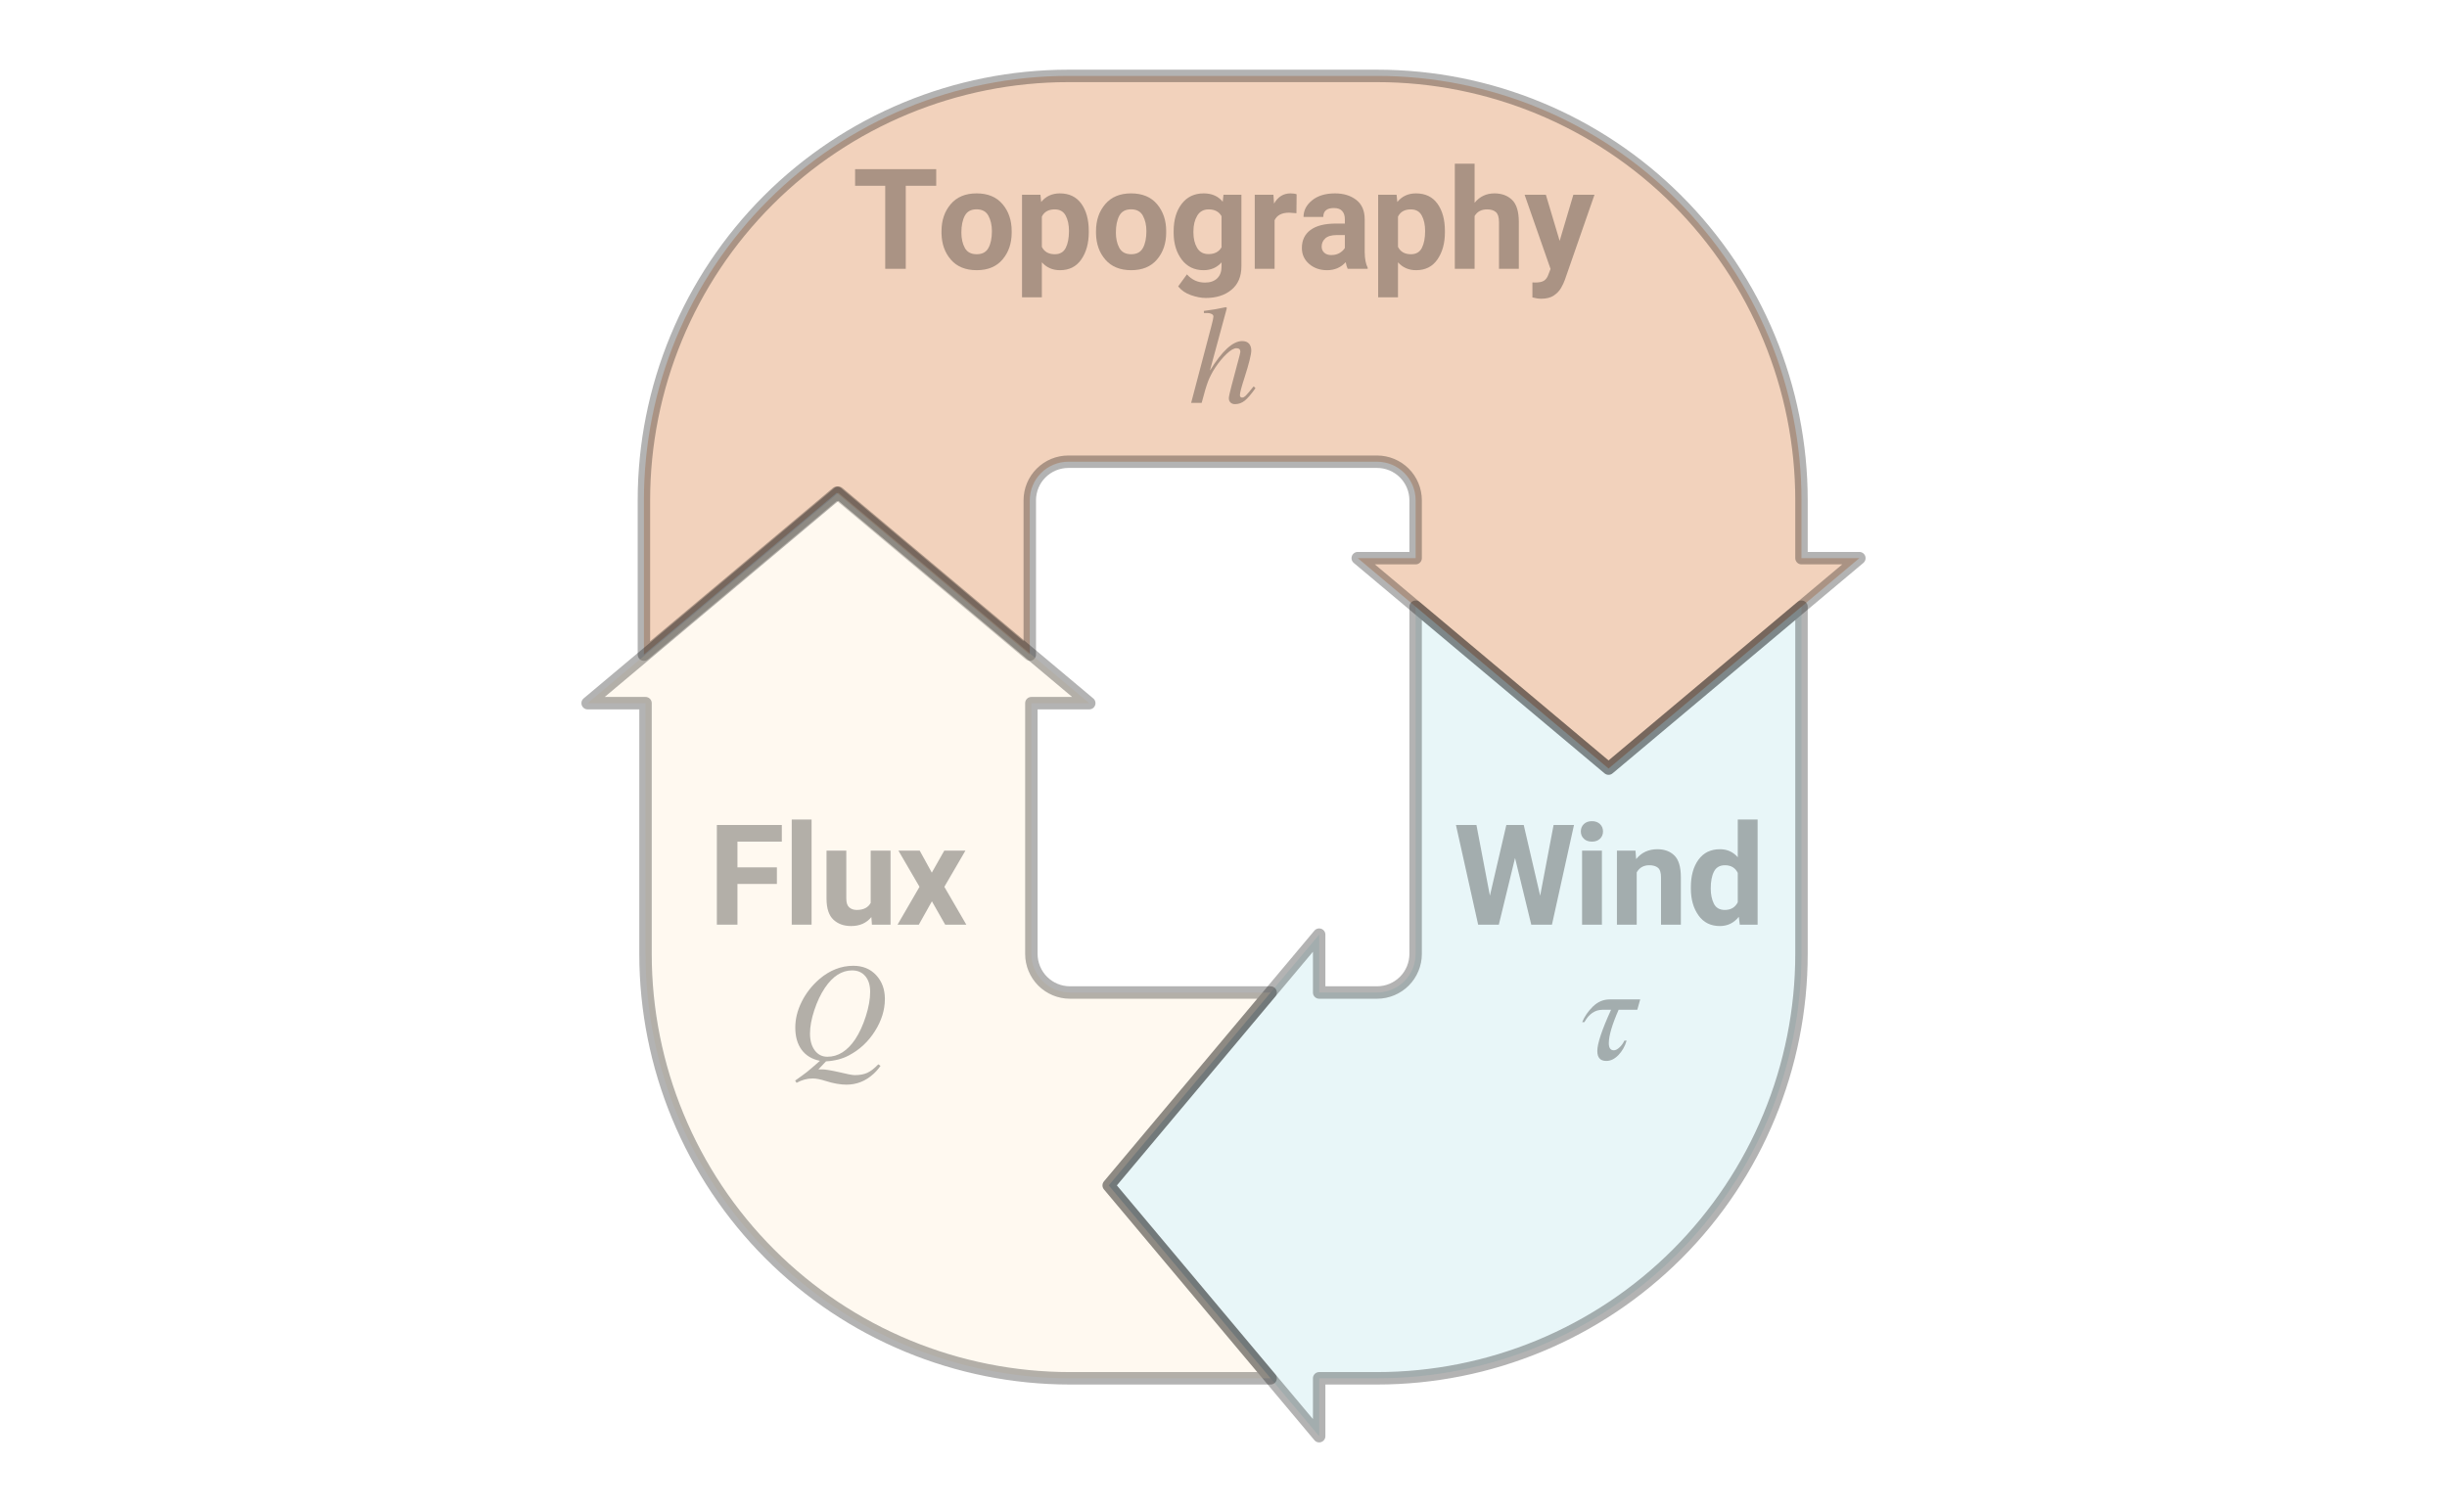 <?xml version='1.0' encoding='ASCII' standalone='yes'?>
<svg xmlns:xlink="http://www.w3.org/1999/xlink" xmlns="http://www.w3.org/2000/svg" width="393.182pt" height="243.0pt" viewBox="0 0 196.591 121.5" version="1.1">
 <defs>
  <style type="text/css">*{stroke-linejoin: round; stroke-linecap: butt}</style>
 </defs>
 <g id="figure_1">
  <g id="patch_1">
   <path d="M 0 121.5  L 196.591 121.5  L 196.591 0  L 0 0  z " style="fill: #ffffff"/>
  </g>
  <g id="axes_1">
   <g id="patch_2">
    <path d="M 98.231 6.1  L 98.231 6.1  C 98.231 6.1 98.231 6.1 98.231 6.1  L 110.631 6.1  C 119.671 6.1 128.351 9.695 134.743 16.088  C 141.136 22.48 144.731 31.159 144.731 40.2  L 144.731 44.849  L 149.38 44.849  L 129.231 61.757  L 109.081 44.849  L 113.731 44.849  L 113.731 40.2  C 113.731 39.378 113.404 38.589 112.823 38.008  C 112.242 37.426 111.453 37.1 110.631 37.1  L 98.231 37.1  L 98.231 37.1  L 98.231 37.1  C 98.231 37.1 98.231 37.1 98.231 37.1  L 98.231 37.1  L 85.832 37.1  C 85.01 37.1 84.221 37.426 83.64 38.008  C 83.059 38.589 82.732 39.378 82.732 40.2  L 82.732 52.599  L 67.232 39.593  L 51.732 52.599  L 51.732 40.2  C 51.732 31.159 55.327 22.48 61.72 16.088  C 68.112 9.695 76.791 6.1 85.832 6.1  z " clip-path="url(#p228debaba8)" style="fill: #d2691e; fill-opacity: 0.3; stroke: #000000; stroke-opacity: 0.3; stroke-linejoin: miter"/>
   </g>
   <g id="patch_3">
    <path d="M 144.731 64.251  L 144.731 64.251  C 144.731 64.251 144.731 64.251 144.731 64.251  L 144.731 76.651  C 144.731 85.691 141.136 94.37 134.743 100.762  C 128.351 107.155 119.671 110.75 110.631 110.75  L 105.981 110.75  L 105.981 115.4  L 89.074 95.25  L 105.981 75.101  L 105.981 79.751  L 110.631 79.751  C 111.453 79.751 112.242 79.424 112.823 78.843  C 113.404 78.261 113.731 77.472 113.731 76.651  L 113.731 64.251  L 113.731 64.251  L 113.731 64.251  C 113.731 64.251 113.731 64.251 113.731 64.251  L 113.731 64.251  L 113.731 48.751  L 129.231 61.757  L 144.731 48.751  L 144.731 64.251  L 144.731 64.251  z " clip-path="url(#p228debaba8)" style="fill: #b0e0e6; fill-opacity: 0.3; stroke: #000000; stroke-opacity: 0.3; stroke-linejoin: miter"/>
   </g>
   <g id="patch_4">
    <path d="M 98.36 110.75  L 98.36 110.75  C 98.36 110.75 98.36 110.75 98.36 110.75  L 85.96 110.75  C 76.92 110.75 68.24 107.155 61.848 100.762  C 55.456 94.37 51.861 85.691 51.861 76.651  L 51.861 56.501  L 47.211 56.501  L 67.36 39.593  L 87.51 56.501  L 82.86 56.501  L 82.86 76.651  C 82.86 77.472 83.187 78.261 83.768 78.843  C 84.349 79.424 85.138 79.751 85.96 79.751  L 98.36 79.751  L 98.36 79.751  L 98.36 79.751  C 98.36 79.751 98.36 79.751 98.36 79.751  L 98.36 79.751  L 102.08 79.751  L 89.074 95.25  L 102.08 110.75  L 86.58 110.75  L 98.36 110.75  z " clip-path="url(#p228debaba8)" style="fill: #ffebcd; fill-opacity: 0.3; stroke: #000000; stroke-opacity: 0.3; stroke-linejoin: miter"/>
   </g>
   <g id="text_1">
    <!-- Flux -->
    <g style="opacity: 0.3" transform="translate(56.877 74.299) scale(0.11 -0.11)">
     <defs>
      <path id="Roboto-Bold-46" d="M 406 0  L 406 4550  L 3372 4550  L 3372 3791  L 1347 3791  L 1347 2616  L 3147 2616  L 3147 1859  L 1347 1859  L 1347 0  L 406 0  z " transform="scale(0.016)"/>
      <path id="Roboto-Bold-6c" d="M 1303 4800  L 1303 0  L 397 0  L 397 4800  L 1303 4800  z " transform="scale(0.016)"/>
      <path id="Roboto-Bold-75" d="M 2400 0  L 2375 347  Q 2044 -63 1450 -63  Q 953 -63 642 228  Q 331 519 328 1181  L 328 3381  L 1231 3381  L 1231 1188  Q 1231 906 1365 789  Q 1500 672 1709 672  Q 2169 672 2344 994  L 2344 3381  L 3250 3381  L 3250 0  L 2400 0  z " transform="scale(0.016)"/>
      <path id="Roboto-Bold-78" d="M 1081 3381  L 1634 2375  L 2203 3381  L 3169 3381  L 2206 1728  L 3209 0  L 2244 0  L 1638 1066  L 1041 0  L 69 0  L 1072 1728  L 109 3381  L 1081 3381  z " transform="scale(0.016)"/>
     </defs>
     <use xlink:href="#Roboto-Bold-46"/>
     <use xlink:href="#Roboto-Bold-6c" x="54.834"/>
     <use xlink:href="#Roboto-Bold-75" x="81.348"/>
     <use xlink:href="#Roboto-Bold-78" x="137.354"/>
    </g>
   </g>
   <g id="text_2">
    <!-- $Q$ -->
    <g style="opacity: 0.3" transform="translate(63.217 85.149) scale(0.11 -0.11)">
     <defs>
      <path id="STIXGeneral-Italic-51" d="M 442 -1082  L 378 -979  Q 749 -717 912 -589  Q 1075 -461 1510 -77  Q 966 32 675 425  Q 384 819 384 1440  Q 384 2035 678 2624  Q 973 3213 1491 3661  Q 2202 4262 3034 4262  Q 3680 4262 4077 3833  Q 4474 3405 4474 2746  Q 4474 1997 4019 1277  Q 3565 557 2835 173  Q 2400 -64 1786 -102  L 1440 -467  L 1600 -467  Q 1824 -467 2387 -595  Q 2938 -730 3098 -730  Q 3443 -730 3673 -624  Q 3904 -518 4173 -237  L 4275 -307  Q 4122 -525 3942 -685  Q 3411 -1165 2720 -1165  Q 2298 -1165 1773 -998  Q 1421 -883 1178 -883  Q 800 -883 442 -1082  z M 3802 3072  Q 3802 3526 3581 3788  Q 3360 4051 2976 4051  Q 2272 4051 1734 3251  Q 1446 2822 1251 2230  Q 1056 1638 1056 1171  Q 1056 691 1273 400  Q 1491 109 1850 109  Q 2579 109 3117 902  Q 3411 1350 3606 1964  Q 3802 2579 3802 3072  z " transform="scale(0.016)"/>
     </defs>
     <use xlink:href="#STIXGeneral-Italic-51" transform="translate(0 0.406)"/>
    </g>
   </g>
   <g id="text_3">
    <!-- Wind -->
    <g style="opacity: 0.3" transform="translate(116.779 74.299) scale(0.11 -0.11)">
     <defs>
      <path id="Roboto-Bold-57" d="M 5497 4550  L 4491 0  L 3547 0  L 2806 3044  L 2066 0  L 1122 0  L 109 4550  L 1044 4550  L 1659 1322  L 2409 4550  L 3203 4550  L 3953 1322  L 4566 4550  L 5497 4550  z " transform="scale(0.016)"/>
      <path id="Roboto-Bold-69" d="M 341 4256  Q 341 4459 478 4592  Q 616 4725 847 4725  Q 1078 4725 1215 4592  Q 1353 4459 1353 4256  Q 1353 4056 1215 3923  Q 1078 3791 847 3791  Q 616 3791 478 3923  Q 341 4056 341 4256  z M 1303 3381  L 1303 0  L 397 0  L 397 3381  L 1303 3381  z " transform="scale(0.016)"/>
      <path id="Roboto-Bold-6e" d="M 1806 2713  Q 1422 2713 1234 2388  L 1234 0  L 331 0  L 331 3381  L 1178 3381  L 1209 2994  Q 1572 3444 2181 3444  Q 2659 3444 2953 3159  Q 3247 2875 3250 2169  L 3250 0  L 2344 0  L 2344 2156  Q 2344 2481 2205 2597  Q 2066 2713 1806 2713  z " transform="scale(0.016)"/>
      <path id="Roboto-Bold-64" d="M 2438 0  L 2394 359  Q 2059 -63 1528 -63  Q 900 -63 553 425  Q 206 913 206 1650  L 206 1716  Q 206 2488 553 2966  Q 900 3444 1534 3444  Q 2028 3444 2347 3078  L 2347 4800  L 3253 4800  L 3253 0  L 2438 0  z M 1113 1650  Q 1113 1244 1256 958  Q 1400 672 1756 672  Q 2169 672 2347 1022  L 2347 2363  Q 2175 2713 1763 2713  Q 1409 2713 1261 2425  Q 1113 2138 1113 1650  z " transform="scale(0.016)"/>
     </defs>
     <use xlink:href="#Roboto-Bold-57"/>
     <use xlink:href="#Roboto-Bold-69" x="87.5"/>
     <use xlink:href="#Roboto-Bold-6e" x="114.014"/>
     <use xlink:href="#Roboto-Bold-64" x="170.02"/>
    </g>
   </g>
   <g id="text_4">
    <!-- $\tau$ -->
    <g style="opacity: 0.3" transform="translate(126.976 85.149) scale(0.11 -0.11)">
     <defs>
      <path id="STIXGeneral-Italic-3c4" d="M 2726 2739  L 2592 2266  L 1741 2266  Q 1293 1248 1293 742  Q 1293 416 1523 416  Q 1638 416 1779 547  Q 1920 678 2003 858  L 2106 858  Q 1990 467 1731 198  Q 1472 -70 1178 -70  Q 768 -70 768 384  Q 768 890 1395 2266  L 1005 2266  Q 493 2266 179 1702  L 77 1702  Q 237 2093 569 2416  Q 902 2739 1331 2739  L 2726 2739  z " transform="scale(0.016)"/>
     </defs>
     <use xlink:href="#STIXGeneral-Italic-3c4" transform="translate(0 0.203)"/>
    </g>
   </g>
   <g id="text_5">
    <!-- Topography -->
    <g style="opacity: 0.3" transform="translate(68.473 21.6) scale(0.11 -0.11)">
     <defs>
      <path id="Roboto-Bold-54" d="M 128 3791  L 128 4550  L 3831 4550  L 3831 3791  L 2441 3791  L 2441 0  L 1503 0  L 1503 3791  L 128 3791  z " transform="scale(0.016)"/>
      <path id="Roboto-Bold-6f" d="M 206 1722  Q 206 2459 625 2951  Q 1044 3444 1806 3444  Q 2578 3444 2993 2951  Q 3409 2459 3409 1722  L 3409 1656  Q 3409 919 2993 428  Q 2578 -63 1813 -63  Q 1053 -63 636 415  Q 219 894 206 1616  L 206 1722  z M 1113 1656  Q 1113 1244 1270 955  Q 1428 666 1813 666  Q 2191 666 2348 953  Q 2506 1241 2506 1722  Q 2506 2125 2348 2420  Q 2191 2716 1806 2716  Q 1425 2716 1269 2422  Q 1113 2128 1113 1656  z " transform="scale(0.016)"/>
      <path id="Roboto-Bold-70" d="M 2081 -63  Q 1575 -63 1253 297  L 1253 -1300  L 347 -1300  L 347 3381  L 1188 3381  L 1222 3053  Q 1544 3444 2072 3444  Q 2716 3444 3055 2972  Q 3394 2500 3394 1728  L 3394 1663  Q 3394 925 3055 431  Q 2716 -63 2081 -63  z M 1838 2713  Q 1416 2713 1253 2384  L 1253 1000  Q 1422 666 1844 666  Q 2197 666 2344 958  Q 2491 1250 2491 1728  Q 2491 2147 2339 2430  Q 2188 2713 1838 2713  z " transform="scale(0.016)"/>
      <path id="Roboto-Bold-67" d="M 1681 -1331  Q 1375 -1331 1008 -1203  Q 641 -1075 422 -803  L 822 -253  Q 1156 -628 1644 -628  Q 2003 -628 2203 -436  Q 2403 -244 2403 113  L 2403 294  Q 2084 -63 1581 -63  Q 953 -63 587 418  Q 222 900 216 1625  L 216 1716  Q 216 2488 583 2966  Q 950 3444 1588 3444  Q 2147 3444 2456 3063  L 2491 3381  L 3309 3381  L 3309 116  Q 3309 -581 2857 -956  Q 2406 -1331 1681 -1331  z M 1119 1650  Q 1119 1244 1286 958  Q 1453 672 1809 672  Q 2222 672 2403 984  L 2403 2403  Q 2225 2713 1816 2713  Q 1463 2713 1291 2423  Q 1119 2134 1119 1716  L 1119 1650  z " transform="scale(0.016)"/>
      <path id="Roboto-Bold-72" d="M 1922 2563  Q 1413 2563 1253 2216  L 1253 0  L 347 0  L 347 3381  L 1200 3381  L 1228 2978  Q 1494 3444 1981 3444  Q 2153 3444 2259 3403  L 2250 2538  L 1922 2563  z " transform="scale(0.016)"/>
      <path id="Roboto-Bold-61" d="M 2306 0  Q 2250 119 2216 303  Q 1888 -63 1363 -63  Q 878 -63 547 223  Q 216 509 216 950  Q 216 1481 609 1773  Q 1003 2066 1775 2066  L 2178 2066  L 2178 2263  Q 2178 2497 2058 2636  Q 1938 2775 1678 2775  Q 1194 2775 1194 2369  L 291 2369  Q 291 2809 681 3126  Q 1072 3444 1728 3444  Q 2313 3444 2698 3147  Q 3084 2850 3084 2256  L 3084 750  Q 3091 300 3219 53  L 3219 0  L 2306 0  z M 1559 628  Q 1788 628 1948 729  Q 2109 831 2178 953  L 2178 1541  L 1809 1541  Q 1450 1541 1284 1389  Q 1119 1238 1119 1016  Q 1119 847 1236 737  Q 1353 628 1559 628  z " transform="scale(0.016)"/>
      <path id="Roboto-Bold-68" d="M 1803 2713  Q 1409 2713 1231 2409  L 1231 0  L 328 0  L 328 4800  L 1231 4800  L 1231 3016  Q 1584 3444 2134 3444  Q 2631 3444 2939 3150  Q 3247 2856 3250 2147  L 3250 0  L 2344 0  L 2344 2138  Q 2344 2466 2203 2589  Q 2063 2713 1803 2713  z " transform="scale(0.016)"/>
      <path id="Roboto-Bold-79" d="M 769 -1366  Q 594 -1366 369 -1306  L 369 -622  L 509 -625  Q 775 -625 903 -539  Q 1031 -453 1097 -266  L 1197 -6  L 13 3381  L 984 3381  L 1613 1275  L 2238 3381  L 3203 3381  L 1850 -506  Q 1791 -675 1675 -876  Q 1559 -1078 1342 -1222  Q 1125 -1366 769 -1366  z " transform="scale(0.016)"/>
     </defs>
     <use xlink:href="#Roboto-Bold-54"/>
     <use xlink:href="#Roboto-Bold-6f" x="61.865"/>
     <use xlink:href="#Roboto-Bold-70" x="118.408"/>
     <use xlink:href="#Roboto-Bold-6f" x="174.707"/>
     <use xlink:href="#Roboto-Bold-67" x="231.25"/>
     <use xlink:href="#Roboto-Bold-72" x="288.379"/>
     <use xlink:href="#Roboto-Bold-61" x="324.902"/>
     <use xlink:href="#Roboto-Bold-70" x="378.516"/>
     <use xlink:href="#Roboto-Bold-68" x="434.814"/>
     <use xlink:href="#Roboto-Bold-79" x="490.82"/>
    </g>
   </g>
   <g id="text_6">
    <!-- $h$ -->
    <g style="opacity: 0.3" transform="translate(95.481 32.45) scale(0.11 -0.11)">
     <defs>
      <path id="STIXGeneral-Italic-68" d="M 2976 755  L 3059 672  Q 2765 256 2566 99  Q 2368 -58 2125 -58  Q 1997 -58 1920 16  Q 1843 90 1843 211  Q 1843 320 1971 800  L 2323 2125  Q 2368 2304 2368 2336  Q 2368 2496 2189 2496  Q 2016 2496 1744 2240  Q 1472 1984 1216 1600  Q 1018 1293 902 1001  Q 787 710 602 0  L 122 0  L 1056 3546  Q 1139 3866 1139 3942  Q 1139 4019 1056 4060  Q 973 4102 877 4102  L 704 4102  L 704 4198  Q 1190 4256 1709 4371  L 1754 4333  L 979 1472  Q 1811 2822 2451 2822  Q 2662 2822 2764 2704  Q 2867 2586 2867 2394  Q 2867 2118 2560 1158  Q 2349 512 2349 358  Q 2349 243 2451 243  Q 2528 243 2621 336  Q 2714 429 2976 755  z " transform="scale(0.016)"/>
     </defs>
     <use xlink:href="#STIXGeneral-Italic-68" transform="translate(0 0.703)"/>
    </g>
   </g>
  </g>
 </g>
 <defs>
  <clipPath id="p228debaba8">
   <rect x="3" y="3" width="190.591" height="115.5"/>
  </clipPath>
 </defs>
</svg>

